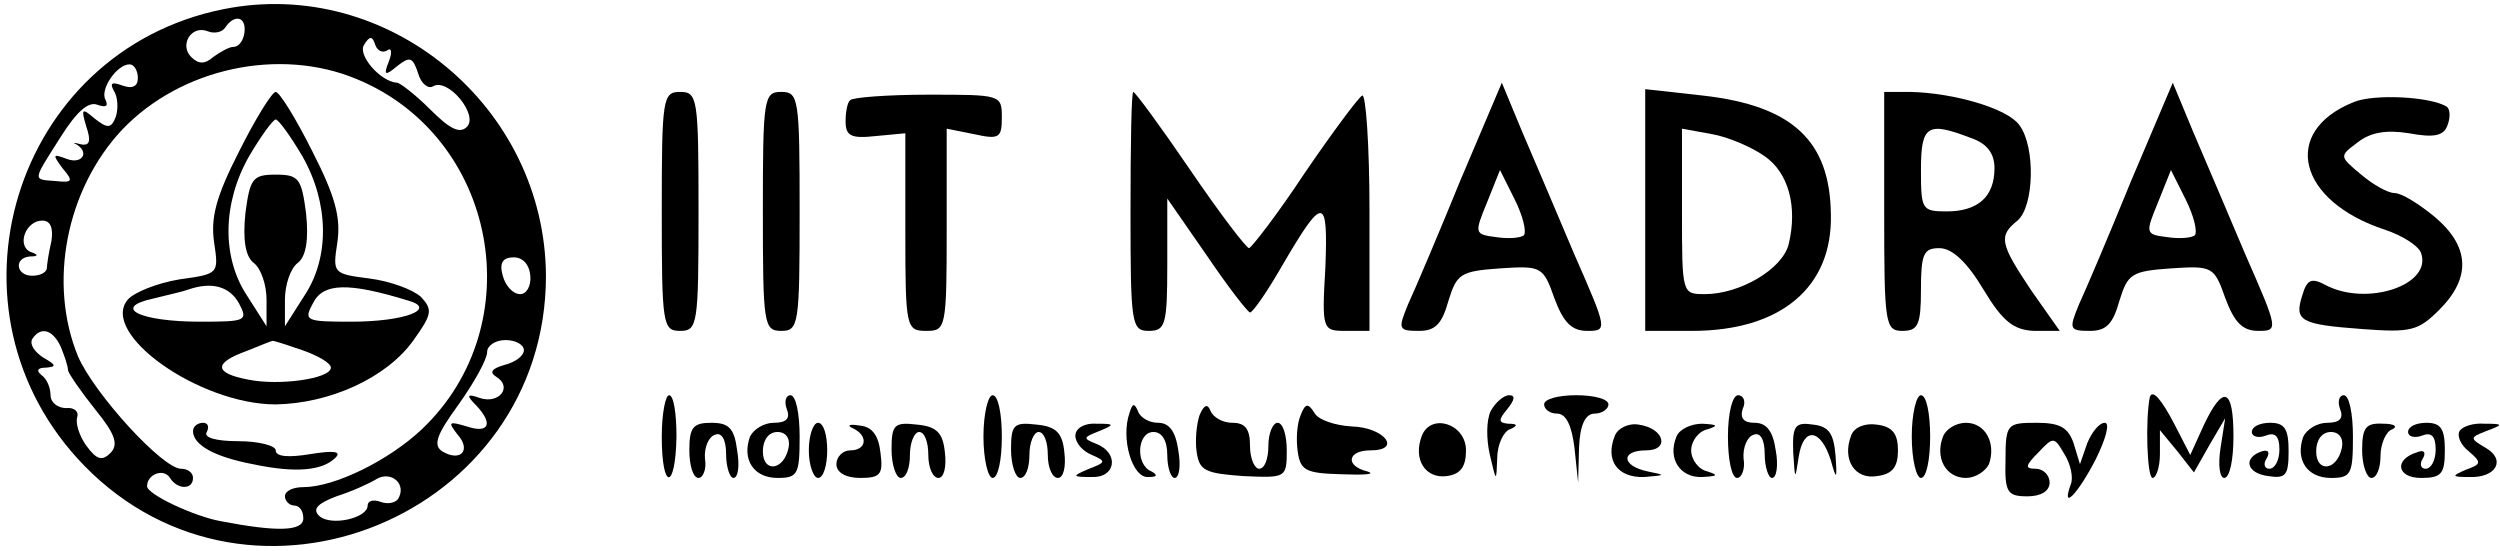 <?xml version="1.0" standalone="no"?>
<!DOCTYPE svg PUBLIC "-//W3C//DTD SVG 20010904//EN"
 "http://www.w3.org/TR/2001/REC-SVG-20010904/DTD/svg10.dtd">
<svg version="1.0" xmlns="http://www.w3.org/2000/svg"
 width="272pt" height="60pt" viewBox="0 0 272 60"
 preserveAspectRatio="xMidYMid meet">
<g transform="translate(0,60) scale(0.1,-0.1)"
fill="#000000" stroke="none">
<path d="M243 590 c-229 -46 -315 -329 -151 -497 182 -186 502 -54 502 207 -1
184 -172 326 -351 290z m23 -25 c-1 -9 -6 -16 -12 -16 -5 0 -15 -6 -22 -11 -9
-8 -16 -8 -24 0 -13 13 0 35 18 28 7 -3 16 -1 19 4 10 15 23 12 21 -5z m155
-20 c5 4 6 -2 2 -12 -6 -15 -4 -16 9 -5 14 11 17 10 23 -8 3 -11 11 -17 16
-14 16 10 50 -31 37 -44 -8 -8 -19 -2 -40 19 -16 16 -33 29 -36 29 -18 1 -43
30 -36 41 6 10 9 10 12 1 2 -7 8 -10 13 -7z m-271 -30 c0 -9 -6 -12 -17 -8
-11 4 -14 3 -9 -6 4 -6 5 -19 2 -28 -5 -13 -9 -13 -23 -2 -14 12 -15 11 -9 -9
5 -15 4 -21 -6 -19 -7 2 -10 2 -5 0 15 -9 6 -22 -10 -16 -16 6 -16 5 -5 -10
12 -14 11 -16 -7 -14 -26 2 -26 -1 5 48 17 27 30 39 40 35 9 -3 12 -2 9 5 -7
11 12 39 26 39 5 0 9 -7 9 -15z m238 -1 c153 -63 191 -267 71 -381 -36 -34
-95 -63 -129 -63 -11 0 -20 -4 -20 -10 0 -5 5 -10 10 -10 6 0 10 -6 10 -14 0
-14 -28 -15 -90 -3 -28 5 -80 29 -80 38 0 13 18 20 25 9 8 -13 25 -13 25 0 0
6 -6 10 -13 10 -20 0 -94 81 -112 122 -33 80 -13 182 48 247 64 67 171 90 255
55z m-332 -176 c-3 -13 -5 -26 -5 -30 -1 -5 -8 -8 -16 -8 -18 0 -20 20 -2 21
9 0 9 2 0 5 -15 7 -5 34 13 34 9 0 12 -8 10 -22z m521 -38 c1 -11 -4 -20 -11
-20 -8 0 -16 9 -19 20 -4 14 0 20 12 20 10 0 17 -8 18 -20z m-511 -77 c4 -10
8 -21 8 -26 1 -4 14 -23 30 -43 22 -27 25 -38 16 -47 -9 -9 -15 -7 -26 8 -8
11 -12 25 -10 31 2 6 -3 11 -12 10 -9 0 -17 6 -17 14 0 8 -4 18 -10 22 -6 5
-4 8 5 8 12 1 11 3 -3 11 -9 6 -15 14 -12 20 9 14 22 11 31 -8z m504 -4 c0 -6
-9 -13 -21 -16 -14 -4 -17 -8 -9 -13 18 -11 3 -30 -18 -23 -14 5 -15 3 -4 -8
19 -20 14 -31 -10 -23 -20 6 -21 5 -10 -9 15 -17 3 -30 -17 -18 -10 7 -6 18
18 51 17 24 31 49 31 57 0 7 9 13 20 13 11 0 20 -5 20 -11z m-137 -162 c-3 -4
-11 -6 -19 -3 -8 3 -14 1 -14 -4 0 -14 -41 -23 -53 -11 -7 7 -2 13 19 21 16 5
36 14 44 19 16 9 33 -6 23 -22z"/>
<path d="M260 435 c-25 -49 -31 -72 -27 -99 5 -34 5 -34 -38 -40 -24 -4 -49
-14 -56 -22 -31 -37 78 -114 161 -114 59 1 121 29 150 70 20 28 21 33 8 47 -9
8 -33 17 -56 20 -40 5 -40 6 -35 39 4 27 -2 50 -27 99 -18 36 -36 65 -40 65
-4 0 -22 -29 -40 -65z m69 -5 c29 -51 30 -110 2 -152 l-21 -33 0 29 c0 16 6
34 14 40 9 7 12 25 9 54 -5 38 -8 42 -33 42 -25 0 -28 -4 -33 -42 -3 -29 0
-47 9 -54 8 -6 14 -24 14 -40 l0 -29 -21 33 c-28 42 -27 101 2 152 13 22 26
40 29 40 3 0 16 -18 29 -40z m-69 -160 c10 -19 8 -20 -42 -20 -65 0 -97 15
-52 25 16 4 34 8 39 10 26 9 45 3 55 -15z m184 3 c32 -9 -3 -23 -62 -23 -50 0
-52 1 -41 21 11 21 38 22 103 2z m-115 -54 c17 -6 31 -14 31 -19 0 -12 -56
-20 -90 -13 -37 7 -38 18 -2 31 15 6 27 11 28 11 1 1 15 -4 33 -10z"/>
<path d="M210 131 c0 -15 23 -28 65 -36 47 -10 76 -7 90 7 7 7 -2 8 -27 4 -24
-4 -38 -3 -38 4 0 5 -18 10 -41 10 -24 0 -38 4 -34 10 3 6 1 10 -4 10 -6 0
-11 -4 -11 -9z"/>
<path d="M1589 404 c-24 -59 -50 -120 -57 -135 -11 -27 -11 -29 12 -29 18 0
25 8 32 33 9 29 13 32 56 35 45 3 47 2 59 -32 10 -27 19 -36 36 -36 22 0 22 1
-14 83 -19 45 -45 106 -57 134 l-22 53 -45 -106z m69 -60 c-4 -3 -17 -4 -30
-2 -24 3 -24 4 -10 38 l14 35 16 -32 c9 -18 13 -35 10 -39z"/>
<path d="M2319 404 c-24 -59 -50 -120 -57 -135 -11 -27 -11 -29 12 -29 18 0
25 8 32 33 9 29 13 32 56 35 45 3 47 2 59 -32 10 -27 19 -36 36 -36 22 0 22 1
-14 83 -19 45 -45 106 -57 134 l-22 53 -45 -106z m69 -60 c-4 -3 -17 -4 -30
-2 -24 3 -24 4 -10 38 l14 35 16 -32 c9 -18 13 -35 10 -39z"/>
<path d="M720 370 c0 -123 1 -130 20 -130 19 0 20 7 20 130 0 123 -1 130 -20
130 -19 0 -20 -7 -20 -130z"/>
<path d="M830 370 c0 -123 1 -130 20 -130 19 0 20 7 20 130 0 123 -1 130 -20
130 -19 0 -20 -7 -20 -130z"/>
<path d="M925 491 c-3 -2 -5 -13 -5 -23 0 -16 6 -19 33 -16 l32 3 0 -108 c0
-104 1 -107 23 -107 21 0 22 3 22 110 l0 110 30 -6 c27 -6 30 -4 30 18 0 25
-1 25 -80 25 -44 0 -83 -3 -85 -6z"/>
<path d="M1230 370 c0 -123 1 -130 20 -130 18 0 20 7 20 72 l0 72 43 -62 c23
-34 44 -61 47 -62 3 0 19 23 35 51 45 77 50 76 47 -2 -4 -68 -3 -69 22 -69
l26 0 0 131 c0 71 -4 128 -8 125 -4 -2 -33 -41 -63 -85 -29 -44 -57 -80 -60
-81 -3 0 -32 38 -64 85 -32 47 -60 85 -62 85 -2 0 -3 -58 -3 -130z"/>
<path d="M1790 371 l0 -131 51 0 c96 0 153 47 151 127 -1 80 -42 118 -139 129
l-63 7 0 -132z m130 59 c26 -18 36 -55 26 -96 -7 -27 -53 -54 -91 -54 -25 0
-25 0 -25 90 l0 90 33 -6 c17 -3 43 -14 57 -24z"/>
<path d="M2050 370 c0 -123 1 -130 20 -130 17 0 20 7 20 45 0 39 3 45 20 45
14 0 30 -15 48 -45 21 -35 33 -44 55 -45 l28 0 -31 44 c-34 51 -36 59 -15 76
18 15 20 80 2 104 -13 18 -71 35 -119 36 l-28 0 0 -130z m94 80 c18 -6 26 -17
26 -33 0 -31 -18 -47 -52 -47 -27 0 -28 2 -28 45 0 49 7 53 54 35z"/>
<path d="M2561 489 c-80 -32 -61 -108 34 -139 18 -6 36 -17 39 -25 13 -35 -59
-59 -104 -35 -15 8 -20 6 -25 -11 -9 -28 -3 -32 65 -37 53 -4 61 -2 84 21 35
35 33 69 -5 101 -17 14 -36 26 -44 26 -7 0 -23 9 -36 20 -24 20 -24 20 -4 35
14 11 31 14 56 10 27 -5 38 -3 42 9 3 8 3 17 -1 20 -18 11 -79 14 -101 5z"/>
<path d="M720 125 c0 -59 15 -59 16 0 0 25 -3 45 -8 45 -4 0 -8 -20 -8 -45z"/>
<path d="M856 155 c4 -10 0 -15 -14 -15 -11 0 -22 -7 -26 -15 -9 -25 4 -45 30
-45 22 0 24 4 24 45 0 25 -4 45 -10 45 -5 0 -7 -7 -4 -15z m2 -42 c-5 -25 -28
-28 -28 -4 0 12 6 21 16 21 9 0 14 -7 12 -17z"/>
<path d="M1070 125 c0 -25 5 -45 10 -45 6 0 10 20 10 45 0 25 -4 45 -10 45 -5
0 -10 -20 -10 -45z"/>
<path d="M1622 153 c-5 -10 -5 -31 -1 -48 7 -30 7 -30 8 -3 0 14 7 29 14 31 9
4 8 6 -2 6 -11 1 -11 4 -1 16 8 10 9 15 2 15 -6 0 -15 -8 -20 -17z"/>
<path d="M1680 160 c0 -5 6 -10 14 -10 10 0 16 -13 19 -37 l4 -38 1 38 c1 25
7 37 17 37 8 0 15 5 15 10 0 6 -16 10 -35 10 -19 0 -35 -4 -35 -10z"/>
<path d="M1880 125 c0 -25 4 -45 10 -45 5 0 9 10 7 21 -1 12 4 24 11 26 7 3
12 -5 12 -21 0 -14 4 -26 8 -26 5 0 7 14 4 30 -3 21 -10 30 -23 30 -12 0 -16
5 -13 15 4 8 1 15 -5 15 -6 0 -11 -19 -11 -45z"/>
<path d="M2080 125 c0 -25 5 -45 10 -45 6 0 10 20 10 45 0 25 -4 45 -10 45 -5
0 -10 -20 -10 -45z"/>
<path d="M2339 168 c-5 -25 -3 -88 3 -88 4 0 8 12 8 26 l0 26 19 -23 18 -23
17 30 17 29 -5 -32 c-3 -19 -1 -33 4 -33 6 0 10 20 10 45 0 53 -11 57 -32 13
l-15 -33 -17 33 c-14 27 -24 39 -27 30z"/>
<path d="M2546 155 c4 -10 0 -15 -14 -15 -11 0 -22 -7 -26 -15 -9 -25 4 -45
30 -45 22 0 24 4 24 45 0 25 -4 45 -10 45 -5 0 -7 -7 -4 -15z m2 -42 c-5 -25
-28 -28 -28 -4 0 12 6 21 16 21 9 0 14 -7 12 -17z"/>
<path d="M1229 151 c-10 -28 3 -71 20 -70 10 0 11 2 4 6 -18 7 -16 43 2 43 9
0 15 -9 15 -25 0 -14 4 -25 8 -25 5 0 7 13 4 30 -3 21 -10 30 -22 30 -10 0
-20 6 -22 13 -4 9 -6 8 -9 -2z"/>
<path d="M1305 148 c-3 -9 -5 -27 -3 -40 3 -20 9 -23 51 -26 46 -2 47 -2 47
28 0 16 -4 30 -10 30 -5 0 -10 -11 -10 -25 0 -14 -4 -25 -10 -25 -5 0 -10 11
-10 25 0 18 -5 25 -19 25 -11 0 -21 6 -24 13 -3 8 -7 7 -12 -5z"/>
<path d="M1415 148 c-4 -9 -5 -27 -3 -40 3 -20 9 -23 48 -24 25 -1 37 0 28 3
-25 6 -22 23 3 23 35 0 15 25 -20 26 -18 1 -37 7 -41 15 -7 11 -10 10 -15 -3z"/>
<path d="M750 110 c0 -16 4 -30 10 -30 5 0 9 10 7 21 -1 12 4 24 11 26 7 3 12
-5 12 -21 0 -14 4 -26 8 -26 5 0 7 13 4 30 -3 24 -9 30 -28 30 -20 0 -24 -5
-24 -30z"/>
<path d="M880 110 c0 -16 5 -30 10 -30 6 0 10 14 10 30 0 17 -4 30 -10 30 -5
0 -10 -13 -10 -30z"/>
<path d="M928 134 c17 -8 15 -24 -3 -24 -8 0 -15 -7 -15 -15 0 -9 10 -15 26
-15 22 0 25 4 22 27 -2 19 -9 29 -23 30 -11 2 -14 0 -7 -3z"/>
<path d="M970 111 c0 -17 5 -31 10 -31 6 0 10 11 10 25 0 14 5 25 10 25 6 0
10 -11 10 -25 0 -14 5 -25 11 -25 6 0 9 12 7 28 -2 21 -9 28 -30 30 -25 3 -28
0 -28 -27z"/>
<path d="M1100 111 c0 -17 5 -31 10 -31 6 0 10 11 10 25 0 14 5 25 10 25 6 0
10 -11 10 -25 0 -14 5 -25 11 -25 6 0 9 12 7 28 -2 21 -9 28 -30 30 -25 3 -28
0 -28 -27z"/>
<path d="M1170 126 c0 -8 8 -17 18 -21 16 -7 15 -8 -3 -15 -19 -8 -19 -9 3 -9
26 -1 30 26 5 36 -15 6 -15 7 3 14 17 7 17 8 -3 8 -13 1 -23 -5 -23 -13z"/>
<path d="M1547 126 c-10 -26 4 -47 27 -44 15 2 21 10 21 28 0 29 -38 41 -48
16z"/>
<path d="M1757 126 c-11 -27 3 -46 32 -45 23 2 24 2 4 6 -29 6 -30 23 -2 23
26 0 20 24 -8 28 -11 2 -23 -4 -26 -12z"/>
<path d="M1824 125 c-10 -24 4 -45 28 -44 17 1 18 2 6 6 -10 2 -18 13 -18 23
0 10 8 21 18 23 12 4 11 5 -6 6 -12 0 -25 -6 -28 -14z"/>
<path d="M1951 108 c2 -31 2 -31 6 -5 5 33 24 31 35 -4 6 -22 7 -21 5 6 -2 23
-7 31 -24 33 -20 3 -23 -1 -22 -30z"/>
<path d="M2014 126 c-10 -26 4 -48 28 -44 17 2 23 10 23 28 0 18 -6 26 -23 28
-13 2 -25 -3 -28 -12z"/>
<path d="M2114 125 c-9 -23 3 -45 25 -45 10 0 21 7 25 15 8 23 -4 45 -25 45
-11 0 -22 -7 -25 -15z"/>
<path d="M2182 100 c-1 -36 2 -40 24 -40 15 0 24 6 24 15 0 8 -7 15 -15 15
-12 0 -12 3 3 18 16 17 17 17 28 -2 7 -11 10 -26 7 -33 -11 -30 8 -10 27 27
11 22 16 40 10 40 -6 0 -14 -10 -19 -22 l-8 -23 -7 23 c-6 17 -15 22 -40 22
-32 0 -34 -1 -34 -40z"/>
<path d="M2450 130 c0 -5 7 -7 15 -4 10 4 15 0 15 -15 0 -12 -5 -21 -11 -21
-5 0 -7 5 -3 11 4 7 2 10 -5 8 -21 -7 -17 -24 7 -27 19 -3 22 1 22 27 0 24 -4
31 -20 31 -11 0 -20 -4 -20 -10z"/>
<path d="M2570 110 c0 -16 5 -30 10 -30 6 0 10 11 10 24 0 13 6 27 13 29 6 3
2 6 -10 6 -19 1 -23 -4 -23 -29z"/>
<path d="M2620 130 c0 -5 7 -7 15 -4 10 4 15 0 15 -15 0 -12 -5 -21 -11 -21
-5 0 -7 5 -3 11 4 7 1 10 -6 7 -26 -8 -22 -28 4 -28 22 0 26 4 26 30 0 23 -4
30 -20 30 -11 0 -20 -4 -20 -10z"/>
<path d="M2676 131 c-3 -5 1 -15 10 -22 14 -12 14 -14 -3 -20 -16 -7 -16 -8 4
-8 29 -1 40 19 17 32 -17 10 -17 11 1 18 19 7 19 8 -2 8 -12 1 -24 -3 -27 -8z"/>
</g>
</svg>
